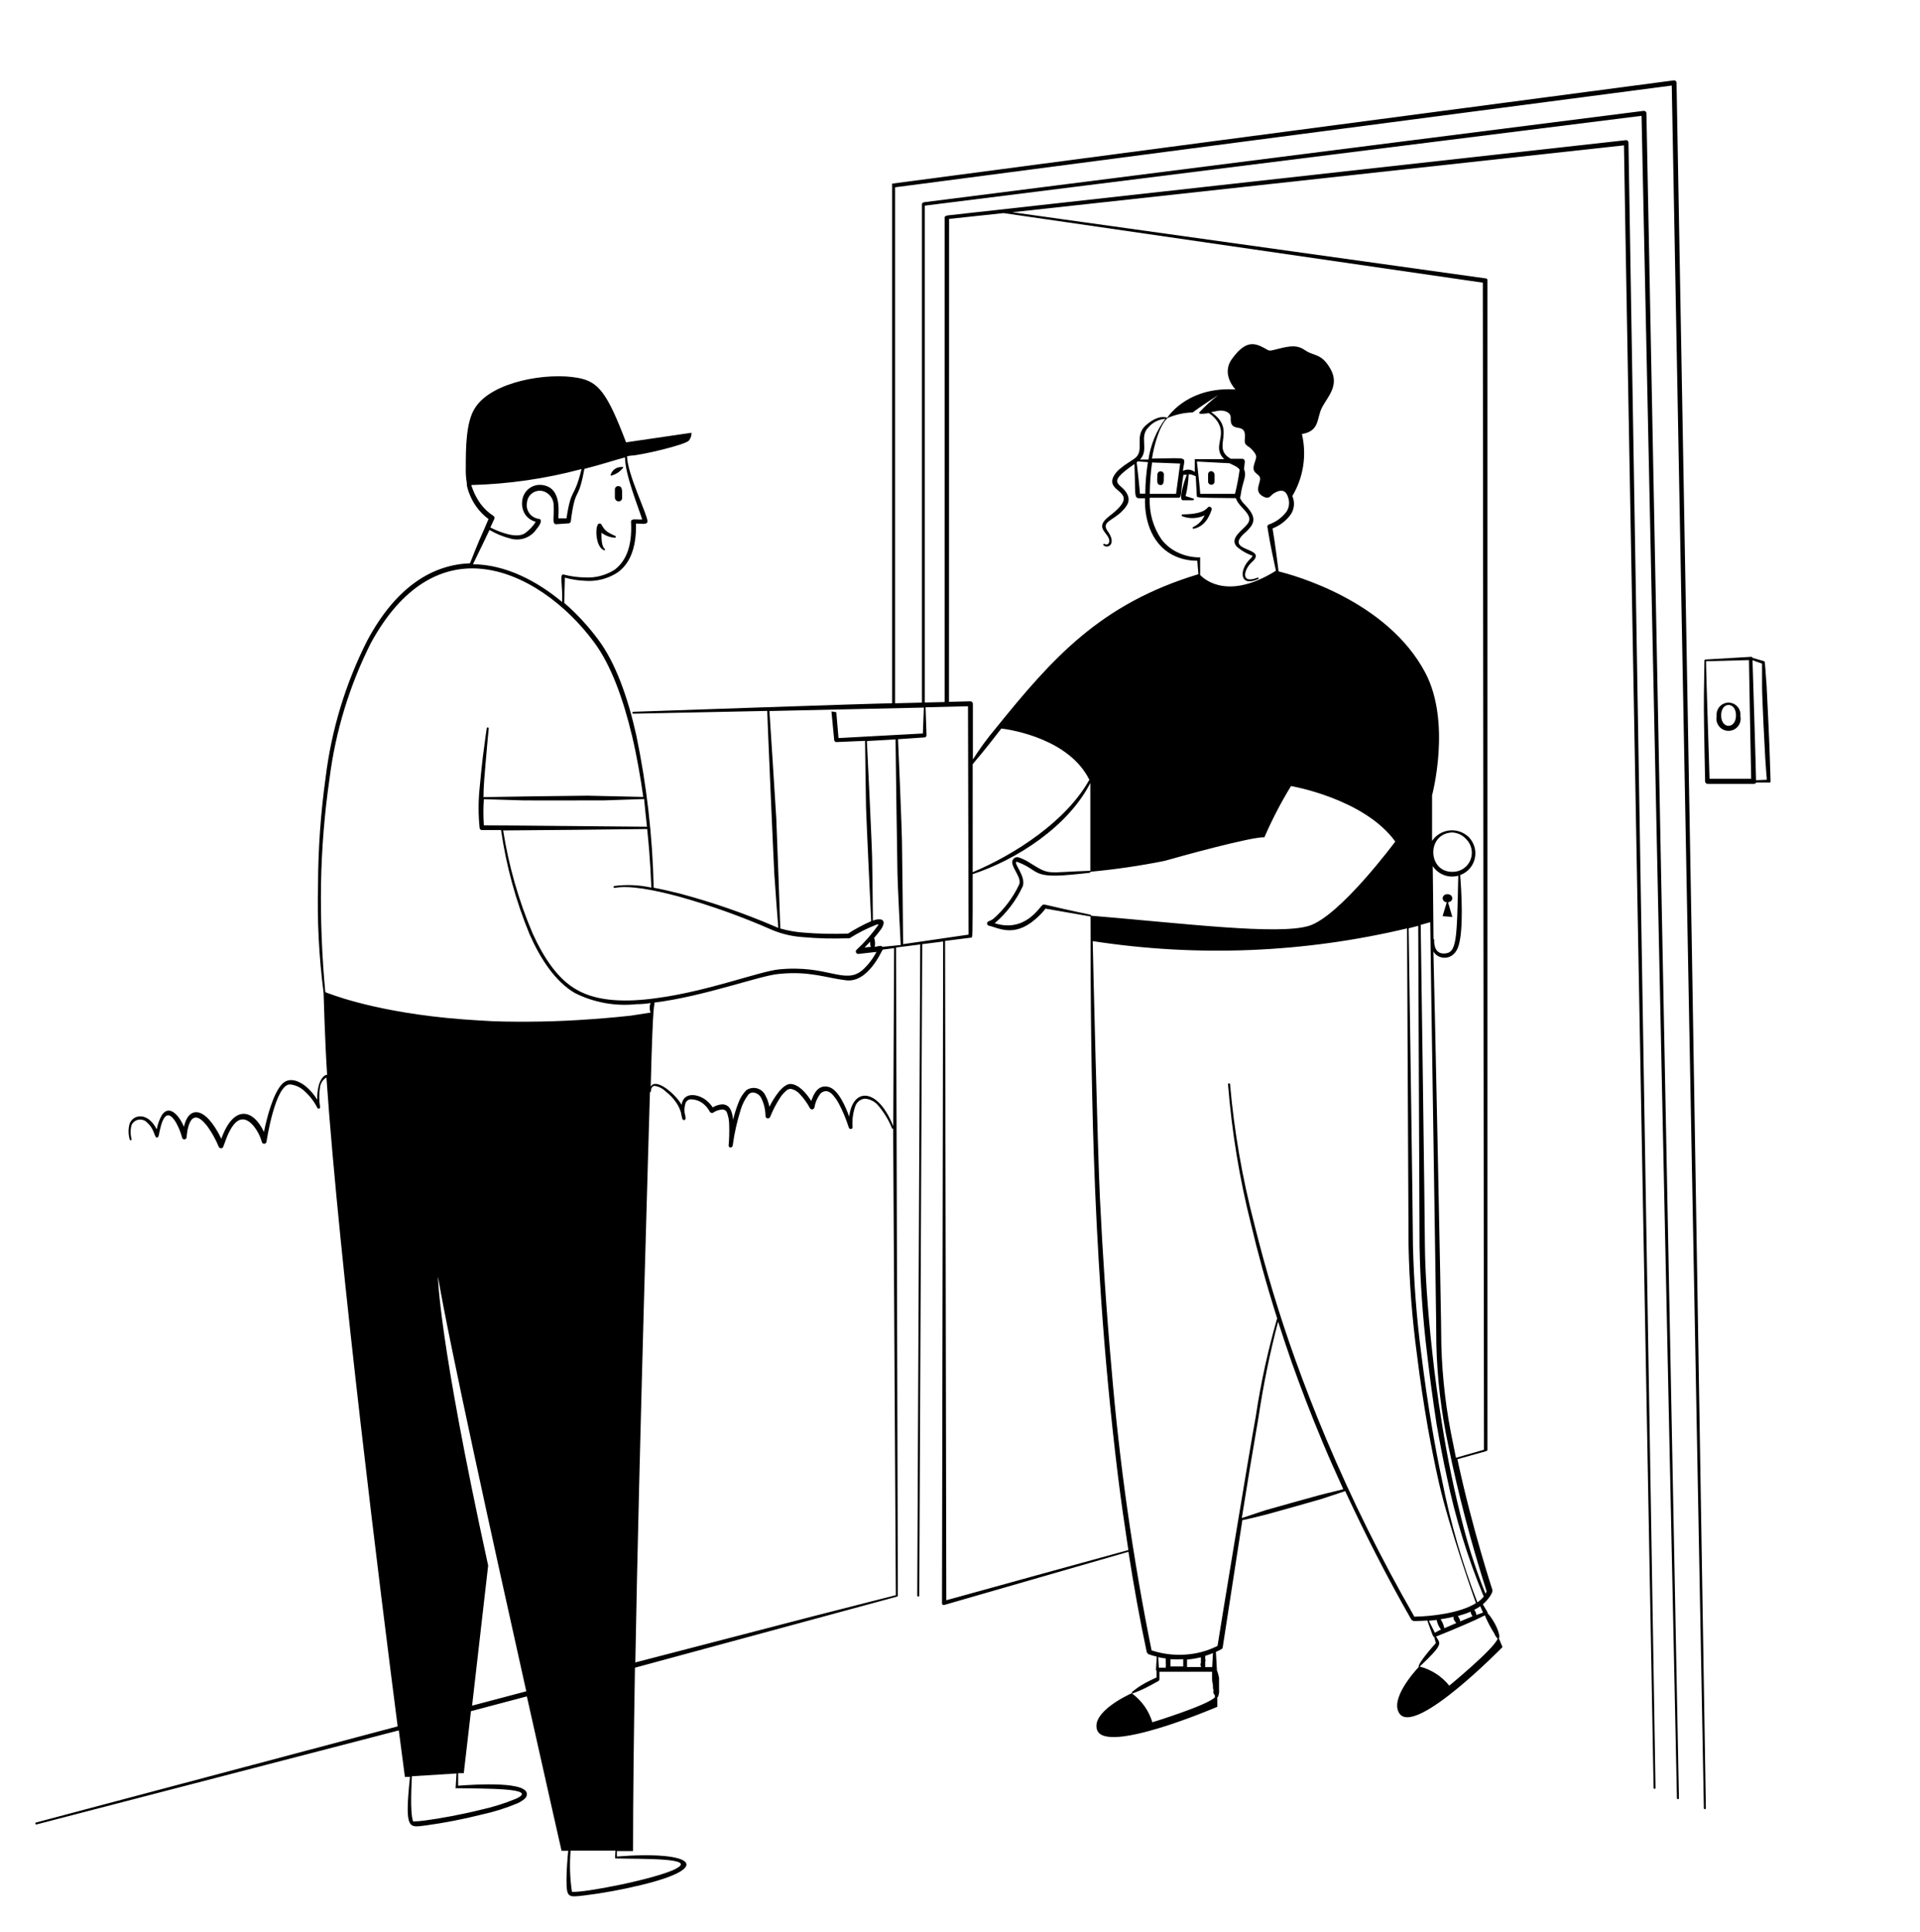 <svg width="154" height="155" viewBox="0 0 154 155" fill="none" xmlns="http://www.w3.org/2000/svg">
<path fill-rule="evenodd" clip-rule="evenodd" d="M94.835 41.417C95.123 41.524 95.429 41.573 95.736 41.559C96.042 41.546 96.343 41.472 96.621 41.34C96.439 41.752 96.115 42.084 95.709 42.276C95.7 42.278 95.691 42.282 95.684 42.288C95.676 42.294 95.67 42.301 95.665 42.309C95.661 42.318 95.658 42.327 95.657 42.336C95.656 42.345 95.656 42.355 95.659 42.364C95.661 42.373 95.666 42.381 95.671 42.389C95.677 42.396 95.684 42.402 95.692 42.407C95.701 42.411 95.71 42.414 95.719 42.416C95.728 42.417 95.738 42.416 95.747 42.414C96.851 42.191 97.127 40.988 97.188 40.88C97.197 40.842 97.194 40.801 97.177 40.765C97.16 40.729 97.132 40.699 97.096 40.681C96.736 40.474 97.096 41.241 94.881 41.264C94.871 41.261 94.86 41.26 94.85 41.261C94.839 41.262 94.829 41.265 94.82 41.27C94.811 41.275 94.802 41.282 94.796 41.29C94.789 41.298 94.784 41.307 94.781 41.317C94.778 41.328 94.777 41.338 94.778 41.349C94.779 41.359 94.782 41.369 94.787 41.378C94.792 41.388 94.799 41.396 94.807 41.402C94.815 41.409 94.825 41.414 94.835 41.417ZM48.414 44.123C48.428 44.137 48.447 44.145 48.467 44.145C48.487 44.145 48.507 44.137 48.521 44.123C48.621 43.954 48.207 44.207 48.245 42.736C48.549 42.967 48.914 43.105 49.295 43.134C49.306 43.138 49.317 43.139 49.328 43.137C49.339 43.136 49.35 43.132 49.359 43.127C49.369 43.121 49.377 43.113 49.383 43.104C49.389 43.094 49.393 43.084 49.395 43.073C49.397 43.052 49.391 43.03 49.378 43.013C49.366 42.996 49.347 42.985 49.326 42.981C49.189 42.925 49.056 42.861 48.927 42.789C48.64 42.645 48.409 42.411 48.268 42.122C48.253 42.083 48.225 42.049 48.189 42.027C48.153 42.005 48.111 41.995 48.069 42C47.716 42 47.708 43.816 48.414 44.123ZM49.103 38.129C49.43 38.035 49.719 37.842 49.931 37.577C49.951 37.568 49.967 37.552 49.976 37.532C49.984 37.512 49.985 37.49 49.977 37.469C49.964 37.458 49.946 37.451 49.928 37.451C49.909 37.451 49.892 37.458 49.878 37.469C49.711 37.458 49.544 37.494 49.398 37.574C49.251 37.654 49.13 37.775 49.05 37.922C49.027 37.963 49.009 38.007 48.996 38.052C48.92 38.098 49.035 38.205 49.103 38.129Z" fill="black"/>
<path fill-rule="evenodd" clip-rule="evenodd" d="M135.698 75.857C135.537 66.391 134.472 6.639 134.472 6.639C134.472 6.612 134.465 6.584 134.454 6.559C134.442 6.534 134.424 6.512 134.403 6.494C134.383 6.475 134.358 6.46 134.332 6.452C134.305 6.444 134.277 6.443 134.25 6.448L71.594 14.726C71.517 14.726 71.555 14.795 71.555 14.872V56.418C70.382 56.418 50.797 57.1 50.797 57.1C50.777 57.1 50.758 57.108 50.743 57.123C50.729 57.137 50.721 57.156 50.721 57.177C50.721 57.188 50.723 57.198 50.727 57.208C50.732 57.218 50.738 57.227 50.746 57.234C50.754 57.241 50.763 57.247 50.773 57.25C50.784 57.253 50.794 57.255 50.805 57.253L61.537 57.031C61.537 57.338 62.066 69.518 62.104 70.062C62.165 71.074 62.41 74.293 62.426 74.431C62.324 74.397 62.224 74.356 62.127 74.309C59.675 73.26 57.152 72.387 54.577 71.695C53.81 71.503 53.112 71.342 52.43 71.212C52.341 67.089 51.871 62.984 51.027 58.947C50.368 56.004 49.387 53.168 47.961 51.282C47.168 50.214 46.26 49.234 45.255 48.362L45.309 46.338C45.827 46.483 46.359 46.568 46.896 46.591C47.821 46.668 48.746 46.436 49.525 45.932C50.414 45.303 51.058 44.123 51.012 41.999C51.457 41.999 51.932 42.122 51.932 41.816C51.932 41.287 50.33 38.059 50.292 36.611C50.399 36.58 50.51 36.56 50.621 36.549C51.28 36.549 55.029 35.683 55.266 35.331C55.402 35.156 55.473 34.939 55.466 34.717L50.215 35.484C48.682 31.452 47.984 30.624 46.382 30.317C43.906 29.85 39.483 30.601 38.127 32.686C37.36 33.798 37.36 36.02 37.36 37.477C37.343 37.905 37.372 38.334 37.444 38.757V38.926C37.498 39.188 37.578 39.445 37.682 39.692C37.815 40.02 37.984 40.331 38.188 40.62C38.463 41.011 38.799 41.355 39.184 41.639C39.1 41.839 38.525 43.172 38.418 43.402C38.311 43.632 37.766 45.012 37.697 45.188C34.8 45.296 31.818 46.944 29.434 51.428C27.702 54.865 26.579 58.576 26.115 62.397C25.72 65.239 25.517 68.105 25.51 70.974C25.434 73.869 25.583 76.765 25.954 79.636C25.954 79.636 26.061 83.553 26.238 86.221C25.916 86.221 25.648 86.727 25.556 87.118C25.468 87.478 25.432 87.85 25.448 88.221C25.208 87.832 24.911 87.481 24.567 87.179C24.046 86.749 23.248 86.366 22.658 86.926C21.892 87.692 21.386 89.747 21.171 90.805C20.305 88.957 18.741 88.597 17.752 91.349C16.396 88.574 15.092 88.796 14.755 90.391C14.326 89.386 13.536 88.597 12.977 89.463C12.781 89.817 12.643 90.2 12.571 90.597C11.842 89.164 10.685 89.402 10.401 90.13C10.283 90.543 10.283 90.981 10.401 91.395C10.401 91.415 10.409 91.434 10.424 91.449C10.438 91.463 10.458 91.471 10.478 91.471C10.498 91.471 10.518 91.463 10.532 91.449C10.546 91.434 10.555 91.415 10.555 91.395C10.45 91.019 10.45 90.621 10.555 90.245C10.609 90.131 10.691 90.032 10.793 89.958C10.896 89.883 11.014 89.835 11.14 89.818C11.265 89.8 11.393 89.814 11.511 89.858C11.63 89.901 11.736 89.974 11.819 90.069C12.402 90.582 12.379 91.272 12.586 91.257C12.618 91.252 12.647 91.238 12.671 91.216C12.694 91.194 12.71 91.166 12.716 91.134C12.785 91.057 13.069 88.298 14.119 90.053C14.334 90.437 14.499 90.847 14.61 91.272C14.62 91.315 14.647 91.352 14.684 91.376C14.721 91.4 14.765 91.409 14.809 91.402C14.852 91.395 14.891 91.374 14.92 91.342C14.949 91.31 14.967 91.269 14.97 91.226C14.97 91.149 15.139 88.367 16.648 90.375C17.009 90.878 17.309 91.421 17.545 91.993C17.56 92.032 17.588 92.066 17.624 92.088C17.66 92.11 17.703 92.12 17.745 92.115C17.785 92.114 17.824 92.099 17.855 92.072C17.886 92.046 17.906 92.01 17.913 91.97C18.051 91.732 18.826 88.612 20.312 90.291C20.631 90.678 20.866 91.127 21.002 91.609C21.012 91.653 21.036 91.691 21.071 91.718C21.106 91.745 21.15 91.758 21.194 91.755C21.238 91.752 21.28 91.735 21.314 91.706C21.347 91.677 21.37 91.638 21.378 91.594C21.378 91.517 22.099 86.895 23.287 86.995C23.672 87.038 24.035 87.196 24.329 87.447C24.791 87.839 25.172 88.318 25.448 88.858C25.457 88.887 25.478 88.912 25.505 88.926C25.533 88.94 25.564 88.943 25.594 88.934C25.623 88.925 25.648 88.904 25.662 88.877C25.677 88.85 25.68 88.818 25.671 88.788C25.587 88.266 25.587 87.733 25.671 87.209C25.69 87.05 25.747 86.898 25.836 86.765C25.925 86.632 26.044 86.521 26.184 86.443C27.211 101.398 30.576 128.249 31.895 138.49L2.889 146.202C2.869 146.208 2.852 146.222 2.842 146.24C2.832 146.259 2.83 146.281 2.836 146.301C2.842 146.322 2.856 146.339 2.874 146.349C2.893 146.359 2.915 146.361 2.935 146.355L31.987 138.812C32.293 141.166 32.477 142.545 32.477 142.545H32.884C32.424 146.945 32.822 146.585 34.179 146.432C35.678 146.225 37.165 145.935 38.633 145.565C39.63 145.349 40.605 145.042 41.545 144.646C41.721 144.564 41.886 144.461 42.036 144.339C42.121 144.273 42.187 144.186 42.228 144.086C42.688 142.844 38.073 143.151 36.747 143.25V142.246H37.199L37.774 137.272L42.258 136.083C43.837 143.159 45.041 148.471 45.041 148.471H45.577C45.524 148.984 45.439 150.004 45.439 150.808C45.439 152.288 45.593 152.196 46.904 152.05C48.407 151.862 49.9 151.588 51.372 151.23C57.252 149.827 55.719 148.44 49.479 148.93V148.494H50.775C50.775 144.301 50.836 139.242 50.928 133.784L71.946 128.081C71.966 128.077 71.983 128.067 71.996 128.051C72.009 128.036 72.015 128.016 72.015 127.997C72.015 127.997 71.877 76.432 71.869 76.01L73.809 75.765C73.809 76.325 73.571 127.997 73.571 127.997C73.571 128.019 73.58 128.04 73.596 128.056C73.612 128.072 73.633 128.081 73.655 128.081C73.676 128.079 73.696 128.069 73.71 128.054C73.724 128.038 73.732 128.018 73.732 127.997C73.732 127.997 73.97 76.263 73.97 75.742L75.648 75.528C75.648 76.386 75.556 128.61 75.556 128.61C75.556 128.636 75.562 128.661 75.574 128.684C75.586 128.707 75.604 128.726 75.625 128.74C75.648 128.751 75.673 128.757 75.698 128.757C75.723 128.757 75.748 128.751 75.771 128.74L90.511 124.486C90.941 127.238 91.424 129.944 91.983 132.55L92.098 132.695C92.321 132.777 92.549 132.843 92.78 132.895L92.719 133.937C92.72 133.978 92.736 134.016 92.765 134.044V134.566L92.213 134.826C92.029 134.918 91.814 135.033 91.592 135.164L91.27 135.371C91.117 135.478 90.971 135.593 90.81 135.715C90.799 135.729 90.792 135.747 90.792 135.765C90.792 135.784 90.799 135.801 90.81 135.815C90.328 136.03 87.583 137.348 87.982 138.736C88.572 140.821 97.64 136.919 97.64 136.919V136.152C97.659 136.149 97.675 136.14 97.688 136.126C97.7 136.112 97.708 136.094 97.709 136.076C97.739 135.986 97.762 135.893 97.778 135.8C97.786 135.703 97.786 135.605 97.778 135.509V134.604C97.768 134.531 97.753 134.46 97.732 134.389C97.712 134.295 97.684 134.203 97.648 134.113C97.635 134.072 97.62 134.031 97.602 133.991C97.612 133.958 97.612 133.924 97.602 133.891L97.525 132.519C97.671 132.45 97.824 132.381 97.97 132.297C97.996 132.285 98.018 132.267 98.036 132.244C98.053 132.221 98.065 132.195 98.069 132.166C98.069 132.166 99.603 122.263 99.648 121.941C99.794 121.941 101.182 121.596 101.68 121.466C101.956 121.397 105.612 120.362 105.949 120.262L107.896 119.618C109.429 122.922 111.169 126.371 113.216 129.951L113.385 130.043C113.385 130.043 113.829 130.043 114.481 129.997C114.933 131.262 114.933 131.285 115.033 131.316C115.079 131.5 115.117 131.622 115.171 131.806C114.994 131.99 113.638 133.539 113.806 133.715C113.446 134.098 111.415 136.359 112.273 137.494C113.615 139.196 120.513 132.128 120.513 132.128L120.214 131.408C120.421 131.293 119.916 130.028 119.31 129.407C119.314 129.382 119.314 129.356 119.31 129.33L118.934 128.694C119.264 128.433 119.778 127.79 119.701 127.537C119.701 127.537 118.076 122.592 116.895 117.058L119.195 116.414C119.195 116.414 119.302 116.368 119.302 116.33V22.514C119.302 22.43 119.302 22.346 119.195 22.338L81.198 17.026L130.256 11.66C130.256 13.485 132.632 143.427 132.632 143.427C132.634 143.447 132.643 143.465 132.657 143.479C132.671 143.493 132.689 143.502 132.709 143.503C132.72 143.503 132.73 143.501 132.74 143.497C132.75 143.493 132.759 143.486 132.766 143.478C132.773 143.47 132.779 143.461 132.782 143.451C132.785 143.441 132.787 143.43 132.786 143.419L130.616 11.438C130.617 11.411 130.611 11.384 130.601 11.359C130.59 11.334 130.575 11.311 130.555 11.292C130.535 11.273 130.51 11.259 130.484 11.251C130.457 11.243 130.429 11.241 130.402 11.246L76.032 17.279C75.955 17.279 75.771 17.348 75.771 17.424V56.318L74.177 56.357V16.497L131.666 9.292C131.712 11.645 134.503 144.255 134.503 144.255C134.505 144.276 134.514 144.295 134.53 144.309C134.545 144.324 134.566 144.331 134.587 144.331C134.598 144.331 134.608 144.329 134.618 144.325C134.628 144.321 134.637 144.314 134.644 144.306C134.651 144.298 134.657 144.289 134.66 144.279C134.663 144.268 134.665 144.258 134.664 144.247L132.057 9.085C132.057 9.057 132.051 9.029 132.039 9.004C132.027 8.979 132.01 8.957 131.988 8.939C131.945 8.904 131.89 8.888 131.835 8.893L74.131 16.221C74.054 16.221 73.947 16.298 73.947 16.374V56.364L71.793 56.418V15.025L134.089 6.862C134.127 8.985 136.664 145.075 136.664 145.075C136.67 145.092 136.68 145.107 136.695 145.118C136.709 145.128 136.727 145.134 136.745 145.134C136.763 145.134 136.78 145.128 136.795 145.118C136.809 145.107 136.82 145.092 136.825 145.075C136.825 145.075 135.813 82.856 135.698 75.857ZM51.909 66.498C52.185 69.165 52.2 70.484 52.246 71.204C51.27 70.989 50.264 70.945 49.272 71.074C49.262 71.076 49.252 71.08 49.244 71.085C49.235 71.091 49.228 71.098 49.222 71.107C49.216 71.115 49.212 71.125 49.21 71.135C49.208 71.145 49.209 71.156 49.211 71.166C49.213 71.176 49.216 71.186 49.222 71.194C49.228 71.203 49.235 71.21 49.244 71.216C49.252 71.222 49.262 71.226 49.272 71.228C49.282 71.23 49.293 71.23 49.303 71.227C50.46 71.005 52.43 71.373 54.492 71.933C57.044 72.649 59.541 73.546 61.966 74.615C62.735 74.931 63.551 75.12 64.38 75.175C65.601 75.286 66.828 75.317 68.052 75.267H68.144C68.837 74.828 69.571 74.458 70.336 74.163C70.382 74.157 70.428 74.157 70.474 74.163C69.957 74.901 69.364 75.582 68.704 76.194C68.674 76.222 68.655 76.258 68.647 76.298C68.64 76.337 68.645 76.378 68.662 76.414C68.678 76.451 68.707 76.481 68.742 76.501C68.777 76.52 68.817 76.528 68.857 76.524L70.298 76.363C70.013 76.915 69.632 77.41 69.171 77.827C67.746 79.023 66.381 77.375 62.472 77.766C60.939 77.919 56.738 79.529 52.691 80.065C50.292 80.403 47.946 80.372 46.26 79.398C44.727 78.54 43.6 76.808 42.726 74.891C41.598 72.243 40.803 69.465 40.357 66.62C41.208 66.62 51.388 66.521 51.917 66.505L51.909 66.498ZM69.846 75.957L69.347 76.01L69.792 75.543C69.784 75.683 69.802 75.823 69.846 75.957ZM52.492 80.426C56.516 79.927 61.015 78.233 62.502 78.126C64.932 77.881 66.258 78.448 67.868 78.64C69.639 78.854 70.727 76.256 70.796 76.179L71.716 76.064C71.716 76.516 71.647 89.862 71.647 90.345C70.398 87.209 68.389 87.232 68.113 89.578C67.837 88.811 67.24 87.386 66.458 87.194C65.676 87.002 65.3 87.631 65.07 88.321C64.718 87.761 64.12 87.025 63.461 86.957C62.801 86.888 62.042 88.114 61.713 88.788C61.655 88.475 61.549 88.172 61.399 87.892C61.337 87.752 61.246 87.628 61.131 87.528C61.017 87.428 60.881 87.354 60.735 87.313C60.588 87.271 60.435 87.262 60.284 87.287C60.134 87.311 59.991 87.369 59.865 87.455C59.595 87.724 59.386 88.048 59.252 88.405C59.067 88.866 58.916 89.34 58.8 89.823C58.731 89.202 58.57 88.605 57.934 88.589C57.663 88.609 57.4 88.693 57.167 88.835C57.001 88.584 56.791 88.366 56.547 88.191C55.864 87.723 54.814 87.616 54.669 88.627C54.216 87.815 52.622 86.405 52.193 87.171C52.384 79.46 52.514 80.909 52.492 80.449V80.426ZM51.894 66.322C51.372 66.322 39.361 66.207 38.809 66.207C38.76 65.51 38.76 64.811 38.809 64.114C39.062 64.114 41.308 64.191 41.921 64.206C42.534 64.221 48.053 64.206 48.49 64.206L51.664 64.099C51.733 64.873 51.817 65.616 51.894 66.322ZM38.541 40.413C38.352 40.147 38.188 39.865 38.05 39.57C37.953 39.355 37.868 39.135 37.797 38.91C40.786 38.832 43.755 38.403 46.643 37.63C46.037 40.129 45.83 39.002 45.439 41.578H44.795C44.734 41.363 45.171 39.14 43.508 38.91C43.32 38.882 43.128 38.893 42.944 38.94C42.759 38.988 42.587 39.072 42.436 39.188C42.285 39.304 42.159 39.449 42.065 39.615C41.971 39.78 41.912 39.963 41.89 40.152C41.826 40.557 41.919 40.971 42.151 41.31C42.356 41.579 42.644 41.773 42.971 41.861C42.756 42.205 42.478 42.504 42.151 42.743C41.499 43.257 40.074 42.697 39.33 42.314C39.522 41.907 39.645 41.632 39.645 41.632C39.665 41.587 39.668 41.537 39.654 41.49C39.64 41.444 39.609 41.404 39.568 41.379C39.17 41.12 38.823 40.793 38.541 40.413ZM39.261 42.513C39.785 42.821 40.351 43.053 40.94 43.203C41.326 43.316 41.738 43.302 42.116 43.164C42.494 43.027 42.818 42.772 43.04 42.436C43.278 42.168 43.569 41.67 43.224 41.624C43.07 41.605 42.921 41.554 42.787 41.474C42.654 41.395 42.539 41.288 42.449 41.161C42.359 41.033 42.297 40.889 42.267 40.736C42.237 40.584 42.239 40.426 42.274 40.275C42.289 40.137 42.333 40.004 42.402 39.884C42.47 39.764 42.562 39.658 42.673 39.575C42.783 39.491 42.909 39.43 43.043 39.397C43.178 39.363 43.317 39.356 43.454 39.378C43.735 39.433 43.987 39.589 44.162 39.816C44.337 40.043 44.423 40.326 44.405 40.612C44.481 41.317 44.228 42.069 44.612 42.053L45.608 41.984C45.652 41.983 45.694 41.966 45.726 41.936C45.758 41.907 45.779 41.867 45.784 41.823C45.784 41.823 45.861 41.133 45.991 40.52C46.252 39.309 46.451 39.914 46.873 37.615C48.36 37.232 49.502 36.848 50.131 36.695C50.131 38.067 51.211 40.712 51.51 41.67C51.089 41.708 50.598 41.547 50.614 41.869C50.728 43.931 50.138 45.066 49.303 45.702C48.591 46.156 47.754 46.374 46.911 46.323C46.339 46.313 45.771 46.236 45.217 46.093C44.849 45.978 45.141 46.936 45.087 48.293C43.071 46.606 40.549 45.288 37.935 45.265C38.464 44.192 39.223 42.597 39.261 42.513ZM41.392 144.293C40.475 144.673 39.526 144.97 38.556 145.182C37.023 145.565 35.245 145.887 34.133 146.033C33.803 146.08 33.47 146.109 33.137 146.117C32.853 145.397 33.037 142.745 33.037 142.492L36.617 142.269L36.548 143.365C36.54 143.393 36.54 143.422 36.548 143.45C36.561 143.455 36.575 143.458 36.59 143.458C36.604 143.458 36.619 143.455 36.632 143.45C38.763 143.496 43.339 143.411 41.392 144.293ZM37.866 136.827L39.154 125.59C35.13 107.193 35.13 102.41 35.13 102.41C35.996 107.576 39.591 123.934 42.212 135.677L37.866 136.827ZM45.884 151.751C45.884 151.751 45.853 151.767 45.861 151.751H45.884ZM54.163 149.942C52.43 150.77 46.888 151.843 45.876 151.767C45.71 150.671 45.674 149.559 45.769 148.455H49.364C49.364 148.831 49.287 149.007 49.364 149.084C49.391 149.094 49.421 149.094 49.448 149.084C51.48 149.145 56.094 149.015 54.139 149.942H54.163ZM50.598 81.476C49.203 81.629 47.8 81.744 46.398 81.828C44.995 81.913 43.761 81.951 42.442 81.959C41.124 81.966 39.759 81.959 38.418 81.859C31.213 81.46 27.142 79.973 26.567 79.766C26.207 79.644 26.169 79.621 26.092 79.59C25.822 76.716 25.707 73.83 25.747 70.944C25.797 68.088 26.027 65.239 26.437 62.412C26.919 58.64 28.039 54.978 29.748 51.581C32.255 46.982 35.383 45.395 38.433 45.617C41.998 45.878 45.447 48.538 47.632 51.497C49.035 53.367 50.008 56.157 50.698 59.047C51.089 60.688 51.372 62.366 51.595 63.93L47.133 63.83C46.49 63.83 39.031 63.93 38.778 63.945C38.778 63.064 38.878 62.098 38.947 61.232C39.07 59.699 39.2 58.442 39.2 58.442C39.2 58.442 39.2 58.357 39.131 58.357C39.12 58.355 39.109 58.355 39.099 58.358C39.088 58.36 39.078 58.364 39.069 58.371C39.061 58.377 39.053 58.386 39.048 58.395C39.043 58.405 39.04 58.415 39.039 58.426C39.039 58.426 38.886 59.461 38.717 60.803C38.633 61.569 38.541 62.389 38.472 63.194C38.359 64.272 38.359 65.359 38.472 66.436C38.479 66.48 38.502 66.519 38.535 66.547C38.569 66.575 38.612 66.59 38.656 66.59H40.189C40.603 69.47 41.376 72.287 42.488 74.976C43.37 76.961 44.558 78.755 46.106 79.659C47.634 80.425 49.35 80.737 51.05 80.556C51.423 80.556 51.799 80.525 52.177 80.464C52.088 80.712 52.088 80.983 52.177 81.231L50.598 81.476ZM65.001 129.714L50.958 133.362C51.242 117.073 52.131 87.616 52.131 87.616C52.152 87.614 52.172 87.604 52.186 87.588C52.2 87.573 52.208 87.552 52.208 87.531C52.208 87.531 52.208 87.118 52.507 87.11C52.84 87.16 53.149 87.316 53.388 87.554C53.737 87.818 54.038 88.14 54.278 88.505C54.423 88.731 54.536 88.976 54.615 89.233C54.642 89.409 54.68 89.583 54.73 89.754C54.74 89.785 54.76 89.811 54.786 89.829C54.812 89.847 54.844 89.856 54.875 89.854C54.908 89.849 54.937 89.832 54.958 89.806C54.98 89.781 54.991 89.749 54.99 89.716C54.983 89.57 54.957 89.426 54.914 89.287C54.88 89.03 54.901 88.769 54.975 88.52C55.007 88.413 55.076 88.321 55.171 88.26C55.265 88.2 55.378 88.175 55.489 88.191C55.796 88.203 56.092 88.307 56.34 88.49C56.587 88.67 56.79 88.906 56.93 89.179C56.941 89.202 56.957 89.222 56.977 89.238C56.997 89.254 57.02 89.265 57.045 89.271C57.066 89.281 57.09 89.285 57.114 89.285C57.137 89.285 57.161 89.281 57.183 89.271C57.407 89.11 57.673 89.017 57.949 89.003C58.021 89.003 58.092 89.023 58.153 89.061C58.213 89.099 58.263 89.153 58.294 89.218C58.422 89.545 58.487 89.894 58.486 90.245C58.505 90.802 58.49 91.36 58.44 91.916C58.446 91.948 58.461 91.977 58.483 92.001C58.504 92.026 58.532 92.044 58.562 92.054C58.587 92.057 58.611 92.055 58.635 92.049C58.658 92.043 58.68 92.032 58.7 92.017C58.719 92.002 58.735 91.983 58.747 91.962C58.759 91.941 58.767 91.917 58.769 91.893C58.901 90.915 59.116 89.951 59.413 89.011C59.539 88.588 59.739 88.191 60.004 87.838C60.046 87.779 60.101 87.731 60.165 87.696C60.228 87.662 60.299 87.642 60.371 87.639C60.517 87.645 60.657 87.69 60.779 87.77C60.9 87.849 60.998 87.96 61.061 88.091C61.279 88.538 61.394 89.027 61.399 89.524C61.398 89.569 61.413 89.613 61.441 89.648C61.469 89.683 61.508 89.707 61.552 89.716C61.597 89.725 61.645 89.717 61.685 89.695C61.726 89.672 61.757 89.636 61.774 89.593C62.002 89.027 62.287 88.485 62.625 87.976C62.759 87.788 62.916 87.618 63.093 87.47C63.186 87.394 63.302 87.351 63.422 87.347C63.703 87.399 63.957 87.545 64.143 87.761C64.466 88.101 64.742 88.482 64.963 88.896C64.982 88.931 65.011 88.96 65.047 88.978C65.082 88.995 65.123 89.002 65.162 88.996C65.201 88.988 65.237 88.969 65.265 88.942C65.294 88.915 65.314 88.88 65.323 88.842C65.387 88.45 65.545 88.079 65.783 87.761C65.852 87.674 65.944 87.608 66.048 87.57C66.152 87.532 66.265 87.524 66.373 87.547C66.528 87.595 66.666 87.685 66.772 87.807C66.958 88.013 67.12 88.24 67.255 88.482C67.592 89.114 67.869 89.776 68.083 90.46C68.094 90.496 68.118 90.528 68.15 90.547C68.183 90.567 68.222 90.574 68.259 90.567C68.277 90.565 68.295 90.559 68.311 90.551C68.327 90.542 68.341 90.53 68.352 90.516C68.364 90.502 68.372 90.485 68.377 90.468C68.382 90.45 68.384 90.432 68.382 90.413C68.337 89.845 68.413 89.273 68.604 88.735C68.66 88.572 68.762 88.428 68.898 88.322C69.034 88.216 69.198 88.151 69.371 88.137C69.588 88.152 69.799 88.213 69.991 88.316C70.182 88.419 70.35 88.562 70.482 88.735C70.923 89.265 71.279 89.86 71.54 90.498C71.543 90.507 71.549 90.516 71.555 90.524C71.562 90.531 71.571 90.538 71.58 90.542C71.589 90.546 71.599 90.549 71.609 90.549C71.62 90.549 71.63 90.547 71.639 90.544C71.639 90.544 71.846 127.56 71.854 127.966C71.44 128.081 68.895 128.709 65.001 129.714ZM70.773 75.957C70.666 75.811 70.505 75.911 70.16 75.957C70.21 75.717 70.194 75.468 70.114 75.236C70.313 75.006 70.497 74.776 70.635 74.585C70.763 74.425 70.848 74.235 70.881 74.033C70.882 73.973 70.864 73.915 70.829 73.867C70.795 73.819 70.746 73.783 70.689 73.764C70.46 73.726 70.225 73.758 70.014 73.856C70.014 73.611 69.968 69.403 69.953 68.889C69.953 68.169 69.547 59.691 69.531 59.446L71.831 59.315C71.831 59.637 71.961 69.196 71.984 70.047C71.984 70.629 72.23 75.597 72.245 75.811L70.773 75.957ZM83.168 126.364L75.901 128.372C75.901 127.682 75.809 76.302 75.802 75.481L77.864 75.221C78.025 75.221 78.017 75.481 78.017 70.124C81.543 68.974 85.682 66.291 87.453 62.811V69.855C83.896 69.97 84.249 70.239 82.701 69.28C82.402 69.075 82.077 68.909 81.735 68.79C81.668 68.763 81.595 68.755 81.524 68.767C81.453 68.779 81.386 68.809 81.331 68.856C81.276 68.902 81.235 68.962 81.212 69.03C81.188 69.098 81.183 69.171 81.198 69.242C81.244 69.733 81.965 70.453 81.742 70.967C81.248 72.009 80.546 72.941 79.68 73.703C79.351 73.948 79.205 73.864 79.174 74.056C79.169 74.097 79.178 74.139 79.199 74.175C79.219 74.21 79.251 74.239 79.289 74.255C79.987 74.378 81.275 75.267 83.022 73.757C83.333 73.501 83.613 73.21 83.858 72.891L87.468 73.519C87.468 80.326 87.53 86.635 87.737 92.775C87.852 96.285 88.043 100.148 88.319 104.203C88.633 108.803 89.086 113.639 89.676 118.453C89.921 120.431 90.205 122.393 90.504 124.348L83.168 126.364ZM78.017 69.955V61.301C78.477 60.741 78.699 60.534 80.317 58.442C81.244 58.556 85.797 59.315 87.392 62.589C87.379 62.584 87.366 62.584 87.353 62.589C85.514 65.869 81.451 68.521 78.017 69.97V69.955ZM91.439 36.864C92.206 36.051 91.324 35.039 92.129 34.265C92.297 34.071 92.502 33.911 92.733 33.797C92.963 33.682 93.214 33.615 93.47 33.598C92.753 34.556 92.286 35.679 92.114 36.864H91.439ZM92.075 37.071C91.939 37.907 91.867 38.753 91.861 39.6H91.431C91.431 39.355 91.201 37.301 91.171 37.086L91.263 37.017L92.075 37.071ZM93.692 33.514C94.319 33.247 94.99 33.101 95.67 33.085C96.322 32.579 97.725 31.682 97.725 31.682C97.175 32.106 96.662 32.575 96.191 33.085C96.115 33.246 96.498 33.207 96.958 33.138C97.197 33.292 97.407 33.487 97.579 33.713C98.522 34.97 97.15 35.821 98.192 36.833H95.892C95.873 36.826 95.851 36.826 95.831 36.833C95.826 36.841 95.824 36.85 95.824 36.86C95.824 36.869 95.826 36.879 95.831 36.887V37.868C95.7 37.758 95.539 37.692 95.369 37.677C95.199 37.662 95.029 37.699 94.881 37.784C95.003 36.542 95.532 36.764 92.397 36.787C92.558 35.783 92.964 34.196 93.624 33.552C93.638 33.549 93.652 33.542 93.664 33.533C93.676 33.524 93.685 33.512 93.692 33.499V33.514ZM99.426 37.699C99.338 38.344 99.216 38.984 99.058 39.616H96.268C96.268 39.37 96.023 37.232 96 37.025L98.621 37.163C98.966 37.347 99.281 37.439 99.426 37.684V37.699ZM94.658 37.186L94.329 39.616H92.221C92.228 38.774 92.289 37.935 92.405 37.101L94.658 37.186ZM92.221 39.93H94.52C94.812 39.93 94.674 39.57 94.919 38.09H95.187C95.049 38.427 94.497 40.068 94.858 40.129H95.678C95.697 40.13 95.715 40.124 95.731 40.113C95.746 40.102 95.757 40.086 95.762 40.068C95.764 40.049 95.759 40.029 95.748 40.014C95.737 39.998 95.72 39.987 95.701 39.983C95.624 39.983 95.371 39.868 95.095 39.8C95.237 39.224 95.319 38.636 95.341 38.044C95.462 38.044 95.581 38.067 95.693 38.113C95.773 38.142 95.85 38.178 95.923 38.221C95.923 38.366 95.87 37.669 95.992 39.754C95.992 39.945 95.954 39.922 99.127 39.961C99.35 40.727 100.584 41.264 100.093 41.984C99.74 42.505 98.606 43.126 99.166 43.816C99.543 44.157 99.987 44.418 100.469 44.583C100.423 44.688 100.351 44.78 100.262 44.851C99.357 45.733 99.418 47.151 100.936 46.445C100.946 46.432 100.952 46.416 100.952 46.399C100.952 46.383 100.946 46.367 100.936 46.353C100.922 46.342 100.905 46.335 100.886 46.335C100.868 46.335 100.85 46.342 100.837 46.353C99.442 46.882 99.787 45.648 100.415 45.089C101.787 43.862 98.115 44.322 99.802 42.789C100.008 42.617 100.193 42.422 100.354 42.206C100.783 41.57 100.354 41.011 99.809 40.443C99.652 40.296 99.529 40.115 99.449 39.914C99.475 39.887 99.491 39.852 99.495 39.815C99.679 38.458 100.032 38.282 99.779 37.63C99.832 37.063 99.894 37.002 99.779 36.864C99.764 36.845 99.746 36.83 99.724 36.819C99.703 36.809 99.68 36.803 99.656 36.802H98.713C97.088 35.875 99.273 34.503 97.142 33.062L97.694 32.954C98.192 32.87 98.736 33.077 98.713 33.514C98.637 34.894 99.978 33.729 99.848 35.147C99.779 35.844 100.062 35.645 100.469 36.12C100.875 36.595 100.783 36.634 100.599 37.224C100.415 37.814 100.699 37.898 100.975 38.159C101.381 38.565 100.285 39.455 101.511 39.914C101.871 39.991 101.917 39.723 102.216 39.547C102.853 39.186 103.182 39.378 103.343 39.983C103.396 40.163 103.408 40.352 103.38 40.538C103.353 40.723 103.285 40.9 103.182 41.057C102.822 41.528 102.332 41.882 101.772 42.076C101.732 42.09 101.698 42.118 101.677 42.154C101.656 42.191 101.649 42.234 101.657 42.275C101.841 43.341 101.833 43.441 102.339 45.786C98.575 48.139 96.667 46.553 96.26 46.123V44.797C96.266 44.784 96.269 44.77 96.269 44.755C96.269 44.741 96.266 44.726 96.26 44.713C96.233 44.702 96.203 44.702 96.176 44.713C95.599 44.709 95.029 44.581 94.505 44.337C93.982 44.1 93.525 43.74 93.171 43.287C92.493 42.303 92.159 41.123 92.221 39.93ZM101.419 67.157C102.033 65.742 102.745 64.372 103.55 63.056C103.55 63.056 109.414 64.053 111.913 67.51C111.913 67.51 107.452 73.534 104.968 74.278C102.485 75.022 95.003 74.079 87.507 73.458C87.509 73.439 87.504 73.419 87.493 73.404C87.481 73.388 87.464 73.377 87.445 73.374C83.735 72.607 83.735 72.477 83.613 72.607C83.352 72.791 82.21 74.83 79.78 74.063C80.737 73.249 81.506 72.237 82.034 71.097C82.294 70.33 81.367 69.365 81.497 69.135C81.572 69.134 81.646 69.153 81.712 69.188C83.245 69.786 82.846 70.376 85.314 70.216C86.311 70.147 87.392 70.016 87.392 70.016C87.402 70.015 87.412 70.012 87.421 70.007C87.429 70.003 87.437 69.996 87.444 69.988C87.45 69.981 87.455 69.972 87.458 69.962C87.461 69.952 87.462 69.942 87.461 69.932C89.46 69.745 91.448 69.454 93.417 69.058C94.735 68.682 100.377 67.119 101.442 67.165L101.419 67.157ZM97.441 136.091C97.436 136.102 97.433 136.114 97.433 136.126C97.433 136.138 97.436 136.149 97.441 136.16C96.843 136.804 92.428 138.161 92.428 138.161C92.151 137.24 91.584 136.433 90.81 135.861L91.301 135.67L91.654 135.516C91.891 135.409 92.098 135.294 92.275 135.202L92.895 134.865C92.925 134.851 92.95 134.83 92.968 134.803C92.985 134.775 92.995 134.744 92.995 134.711V134.113H97.219V134.596C97.219 134.688 97.219 134.895 97.265 135.056C97.311 135.217 97.265 135.355 97.311 135.516C97.356 135.677 97.311 135.677 97.311 135.754C97.311 135.83 97.448 135.976 97.464 136.099L97.441 136.091ZM93.501 133.592C93.497 133.628 93.497 133.664 93.501 133.7V133.784H92.949L92.903 132.941C93.1 132.985 93.3 133.018 93.501 133.04V133.14C93.497 133.183 93.497 133.227 93.501 133.27V133.408C93.503 133.473 93.511 133.537 93.524 133.6L93.501 133.592ZM93.884 133.293V133.102C94.224 133.121 94.564 133.121 94.904 133.102V133.531C94.9 133.567 94.9 133.603 94.904 133.638V133.684H93.884V133.615C93.888 133.58 93.888 133.544 93.884 133.508C93.888 133.454 93.888 133.401 93.884 133.347V133.293ZM96.283 133.462C96.289 133.553 96.307 133.644 96.337 133.73H95.21C95.214 133.695 95.214 133.659 95.21 133.623C95.214 133.569 95.214 133.515 95.21 133.462V133.132C95.585 133.098 95.956 133.037 96.322 132.948V133.447L96.283 133.462ZM96.667 133.132C96.671 133.081 96.671 133.03 96.667 132.979C96.671 132.931 96.671 132.882 96.667 132.833C96.878 132.773 97.086 132.699 97.288 132.611L97.226 133.738H96.667C96.672 133.689 96.672 133.641 96.667 133.592C96.674 133.552 96.674 133.51 96.667 133.47C96.671 133.408 96.671 133.347 96.667 133.286C96.697 133.24 96.69 133.186 96.69 133.14L96.667 133.132ZM106.854 119.687C106.54 119.764 106.172 119.848 105.773 119.956C105.374 120.063 101.779 121.067 101.503 121.151L99.603 121.78C100.031 119.079 100.478 116.38 100.944 113.685C101.327 111.104 101.852 108.545 102.515 106.02C102.845 107.055 103.205 108.128 103.588 109.232C104.309 111.263 105.122 113.402 106.057 115.632C106.578 116.882 107.145 118.162 107.743 119.465L106.854 119.687ZM113.423 129.652C110.792 125.07 108.442 120.332 106.386 115.464C105.451 113.248 104.631 111.118 103.903 109.094C102.619 105.519 101.519 101.881 100.607 98.194C99.645 94.517 98.993 90.766 98.66 86.98C98.66 86.969 98.657 86.958 98.653 86.948C98.649 86.938 98.642 86.93 98.635 86.922C98.627 86.915 98.617 86.91 98.607 86.906C98.597 86.903 98.586 86.902 98.575 86.903C98.554 86.905 98.535 86.915 98.521 86.93C98.506 86.946 98.499 86.966 98.499 86.987C98.799 90.789 99.419 94.558 100.354 98.255C100.883 100.486 101.565 103.008 102.439 105.759C101.694 108.346 101.12 110.978 100.722 113.639C100.185 116.552 97.748 131.392 97.656 132.036C96.841 132.446 95.952 132.683 95.042 132.734C94.137 132.793 93.228 132.678 92.366 132.396C90.864 124.96 89.794 117.443 89.162 109.883C88.733 105.1 88.434 100.447 88.227 96.193C88.035 92.361 87.652 76.102 87.645 75.497C96.035 76.791 104.597 76.444 112.856 74.477C112.856 74.715 112.971 98.24 112.978 99.911C113.038 102.865 113.266 105.813 113.661 108.741C113.891 110.612 114.182 112.574 114.535 114.582C114.795 116.023 115.086 117.487 115.408 118.921C116.229 122.554 118.382 128.61 118.382 128.61C117.102 129.399 114.879 129.668 113.415 129.691L113.423 129.652ZM118.122 129.652L117.11 130.074V129.982C117.068 129.859 117.009 129.743 116.934 129.637C117.281 129.545 117.622 129.43 117.953 129.292C117.973 129.427 118.029 129.554 118.114 129.66L118.122 129.652ZM116.788 130.212L115.845 130.618C115.798 130.359 115.696 130.114 115.546 129.898C115.884 129.844 116.236 129.783 116.589 129.698V129.882C116.648 130.006 116.726 130.119 116.819 130.219L116.788 130.212ZM115.086 130.978C114.956 130.702 114.734 130.273 114.603 130.02L115.232 129.951C115.284 130.231 115.403 130.493 115.577 130.718L115.086 130.978ZM119.87 131.093C119.939 131.226 120.023 131.349 120.123 131.461C119.816 132.289 116.244 135.225 116.244 135.225C115.64 134.472 114.809 133.935 113.875 133.692C115.815 131.852 115.539 131.883 115.186 131.285C115.907 131.001 116.857 130.603 117.562 130.296C118.268 129.99 118.482 129.89 119.095 129.583C119.314 130.106 119.578 130.609 119.885 131.086L119.87 131.093ZM118.95 129.361L118.421 129.553C118.402 129.401 118.341 129.257 118.245 129.139C118.413 129.057 118.574 128.962 118.727 128.855L118.95 129.361ZM119.049 128.02C118.896 128.223 118.71 128.4 118.497 128.541C117.284 125.409 116.346 122.177 115.692 118.882C115.385 117.449 115.109 115.993 114.864 114.544C114.527 112.559 114.243 110.589 114.013 108.726C113.63 105.812 113.402 102.88 113.331 99.942C113.331 98.071 113.055 79.314 112.986 74.47L113.753 74.27C113.753 75.037 113.852 98.232 113.86 99.942C113.912 102.817 114.112 105.687 114.458 108.542C114.665 110.359 114.925 112.283 115.224 114.23C115.47 115.64 115.738 117.058 116.045 118.453C116.724 121.738 117.712 124.951 118.996 128.05L119.049 128.02ZM119.241 127.644C119.217 127.716 119.186 127.785 119.149 127.851C118.455 126.127 117.871 124.36 117.401 122.562C116.675 119.783 116.089 116.968 115.646 114.13C115.332 112.191 115.071 110.297 114.879 108.458C114.496 105.039 114.305 101.996 114.289 99.903C114.289 98.186 113.967 74.876 113.952 74.194L114.718 73.979C114.718 75.351 115.209 105.622 115.209 107.875C115.276 110.582 115.594 113.276 116.16 115.924C116.97 119.881 117.996 123.791 119.233 127.636L119.241 127.644ZM117.585 67.303C117.809 67.517 117.961 67.795 118.024 68.098C118.086 68.402 118.055 68.717 117.935 69.003C117.815 69.288 117.61 69.531 117.35 69.698C117.089 69.865 116.784 69.949 116.474 69.939C114.504 69.939 114.412 66.873 116.474 66.781C116.684 66.79 116.891 66.841 117.082 66.93C117.273 67.02 117.444 67.146 117.585 67.303ZM116.964 70.254C116.857 75.543 116.849 76.478 115.799 76.493C114.964 76.493 115.033 75.481 115.033 75.405C115.034 75.387 115.029 75.369 115.02 75.354C115.01 75.339 114.996 75.327 114.979 75.321C114.979 74.554 114.918 69.48 114.918 69.48C115.133 69.805 115.444 70.055 115.809 70.194C116.173 70.333 116.572 70.354 116.949 70.254H116.964ZM76.124 17.562L80.493 17.095L118.934 22.675C118.934 24.162 119.026 115.425 119.026 116.299L116.78 116.943C116.711 116.591 116.635 116.23 116.566 115.878C116.002 113.253 115.682 110.582 115.608 107.898C115.608 105.645 115.04 78.578 114.971 76.317C115.301 76.992 116.619 77.168 117.003 75.826C117.386 74.485 117.233 71.656 117.118 70.2C117.373 70.103 117.605 69.954 117.8 69.763C117.973 69.587 118.11 69.379 118.202 69.15C118.294 68.921 118.339 68.676 118.335 68.429C118.332 68.182 118.279 67.939 118.181 67.713C118.082 67.486 117.94 67.282 117.762 67.111C117.557 66.925 117.314 66.785 117.051 66.701C116.787 66.617 116.509 66.59 116.234 66.623C115.959 66.655 115.695 66.746 115.459 66.89C115.222 67.034 115.019 67.227 114.864 67.456V63.8C114.864 63.8 116.435 57.951 114.312 53.95C111.246 48.17 103.749 46.131 102.554 45.84C102.5 45.357 102.278 43.648 102.071 42.39C102.654 42.166 103.16 41.777 103.527 41.271C103.66 41.074 103.744 40.849 103.775 40.614C103.806 40.378 103.781 40.139 103.703 39.914L103.657 39.792C104.548 38.296 104.823 36.512 104.424 34.817C105.888 34.58 105.589 33.537 106.041 32.678C106.494 31.82 107.452 30.915 106.724 29.612C105.995 28.309 105.367 28.578 104.723 28.125C104.079 27.673 103.565 27.727 102.577 27.972C101.588 28.217 101.963 28.179 101.159 27.796C100.354 27.412 99.695 27.573 98.805 28.808C97.916 30.042 99.097 31.245 99.097 31.245C95.494 31.015 93.892 33.115 93.624 33.506C93.547 33.506 92.964 33.2 91.922 34.104C90.879 35.009 91.922 36.181 90.956 36.818C90.588 37.071 90.189 37.301 89.929 37.531C89.685 37.706 89.481 37.93 89.331 38.19C88.564 39.639 91.746 39.294 88.978 41.402C87.706 42.375 88.925 42.697 88.978 43.379C88.978 43.648 88.771 43.747 88.603 43.64C88.588 43.629 88.569 43.624 88.55 43.627C88.531 43.63 88.514 43.64 88.503 43.655C88.492 43.67 88.487 43.69 88.49 43.708C88.493 43.727 88.503 43.744 88.518 43.755C88.94 44.061 89.546 43.556 88.848 42.62C88.304 41.854 89.216 41.8 90.005 41.003C90.45 40.551 90.58 40.236 90.504 39.892C90.205 38.65 88.38 39.018 90.994 37.224C91.109 40.344 90.856 39.938 91.838 39.968C91.784 41.885 92.481 43.87 94.336 44.652C94.873 44.876 95.449 44.989 96.03 44.981L96.122 46.062C88.25 48.446 84.433 52.769 79.834 58.465C79.18 59.244 78.578 60.066 78.032 60.925V56.456C78.033 56.43 78.028 56.404 78.017 56.38C78.007 56.356 77.991 56.335 77.971 56.318C77.933 56.279 77.88 56.257 77.825 56.257L76.116 56.303L76.124 17.562ZM74.238 56.74L77.641 56.656C77.641 57.744 77.687 74.508 77.687 74.976L72.437 75.742C72.437 75.512 72.368 68.33 72.345 67.479C72.345 66.774 72.046 59.614 72.03 59.3L74.161 59.154C74.202 59.151 74.24 59.132 74.268 59.103C74.296 59.073 74.313 59.034 74.315 58.993L74.238 56.74ZM66.688 57.069L66.91 59.369C66.914 59.413 66.934 59.454 66.967 59.484C66.999 59.514 67.042 59.53 67.086 59.53L69.386 59.43C69.386 59.714 69.447 64.152 69.463 64.796C69.478 65.44 69.861 73.657 69.876 73.895C69.234 74.18 68.614 74.513 68.021 74.891C66.83 74.938 65.637 74.912 64.449 74.815C63.819 74.77 63.194 74.659 62.587 74.485C62.587 74.485 62.311 66.567 62.265 65.678C62.226 64.911 61.736 57.353 61.713 57.039L74.1 56.763L74.023 58.84L67.255 59.208L67.079 57.138L66.688 57.069Z" fill="black"/>
<path fill-rule="evenodd" clip-rule="evenodd" d="M116.489 73.558L116.144 72.377C116.635 72.324 116.574 71.734 116.098 71.734C116.004 71.725 115.91 71.754 115.837 71.814C115.764 71.874 115.717 71.961 115.708 72.055C115.713 72.141 115.751 72.222 115.814 72.282C115.876 72.342 115.958 72.376 116.045 72.377L115.708 73.496L116.489 73.558ZM137.692 57.445C137.66 57.588 137.661 57.735 137.694 57.877C137.727 58.019 137.792 58.151 137.883 58.265C137.974 58.379 138.09 58.471 138.221 58.533C138.353 58.596 138.496 58.629 138.642 58.629C138.788 58.629 138.932 58.596 139.063 58.533C139.194 58.471 139.31 58.379 139.401 58.265C139.492 58.151 139.557 58.019 139.59 57.877C139.623 57.735 139.624 57.588 139.593 57.445C139.61 57.31 139.598 57.173 139.558 57.043C139.518 56.913 139.451 56.793 139.361 56.691C139.271 56.589 139.161 56.507 139.037 56.451C138.913 56.395 138.778 56.366 138.642 56.366C138.506 56.366 138.372 56.395 138.248 56.451C138.124 56.507 138.013 56.589 137.923 56.691C137.833 56.793 137.766 56.913 137.726 57.043C137.686 57.173 137.674 57.31 137.692 57.445ZM138.052 57.445C138.006 56.249 139.286 56.257 139.24 57.445C139.202 58.48 138.09 58.495 138.052 57.445Z" fill="black"/>
<path fill-rule="evenodd" clip-rule="evenodd" d="M141.953 60.757C141.953 60.327 141.746 55.882 141.7 55.054C141.624 53.934 141.555 53.153 141.555 53.153C141.556 53.128 141.549 53.103 141.536 53.082C141.522 53.062 141.502 53.046 141.478 53.038L140.581 52.777C140.574 52.758 140.563 52.74 140.548 52.726C140.534 52.711 140.516 52.7 140.497 52.693H140.42L136.787 52.907C136.768 52.909 136.751 52.916 136.737 52.929C136.723 52.941 136.714 52.958 136.71 52.976C136.71 53.743 136.657 55.276 136.664 56.87C136.664 57.852 136.764 62.696 136.764 62.696C136.768 62.745 136.789 62.791 136.825 62.825C136.86 62.858 136.907 62.878 136.956 62.88H140.689C140.74 62.88 140.789 62.861 140.827 62.826L140.865 62.773H141.884C141.914 62.784 141.947 62.784 141.976 62.773C142 62.748 142.014 62.715 142.015 62.681C142.015 62.681 141.984 61.883 141.953 60.757ZM137.117 62.474C137.117 62.014 136.825 53.651 136.841 53.045L140.282 52.953C140.282 53.114 140.436 61.707 140.459 62.474H137.117ZM140.85 62.589C140.85 62.052 140.574 53.122 140.566 52.961L141.332 53.237V55.069C141.332 55.981 141.555 60.343 141.585 60.772C141.639 61.63 141.693 62.305 141.716 62.55L140.85 62.589ZM49.609 38.995C49.571 38.991 49.532 38.996 49.496 39.009C49.459 39.022 49.426 39.043 49.399 39.07C49.371 39.097 49.35 39.129 49.336 39.165C49.322 39.201 49.316 39.24 49.318 39.278V39.922C49.322 40.002 49.356 40.077 49.413 40.132C49.469 40.188 49.545 40.219 49.625 40.221C49.662 40.221 49.7 40.214 49.734 40.199C49.769 40.184 49.8 40.162 49.825 40.135C49.851 40.108 49.871 40.076 49.884 40.04C49.897 40.005 49.903 39.968 49.901 39.93C49.878 39.516 49.985 39.018 49.609 38.995ZM92.834 38.037C92.834 38.412 92.719 38.895 93.072 38.91C93.424 38.926 93.325 38.466 93.355 38.106C93.36 38.071 93.358 38.037 93.349 38.003C93.34 37.97 93.324 37.939 93.303 37.911C93.282 37.884 93.256 37.861 93.226 37.844C93.196 37.826 93.163 37.815 93.129 37.81C93.095 37.806 93.06 37.808 93.027 37.817C92.993 37.826 92.962 37.842 92.935 37.862C92.907 37.883 92.884 37.91 92.867 37.94C92.85 37.969 92.839 38.002 92.834 38.037ZM97.173 37.799C97.138 37.796 97.103 37.8 97.071 37.811C97.038 37.821 97.007 37.839 96.981 37.862C96.956 37.885 96.935 37.913 96.92 37.944C96.906 37.976 96.898 38.01 96.897 38.044V38.627C96.897 38.696 96.924 38.762 96.973 38.811C97.022 38.86 97.088 38.888 97.157 38.888C97.226 38.888 97.293 38.86 97.342 38.811C97.391 38.762 97.418 38.696 97.418 38.627V38.09C97.419 38.02 97.394 37.953 97.35 37.899C97.304 37.846 97.242 37.81 97.173 37.799Z" fill="black"/>
</svg>
